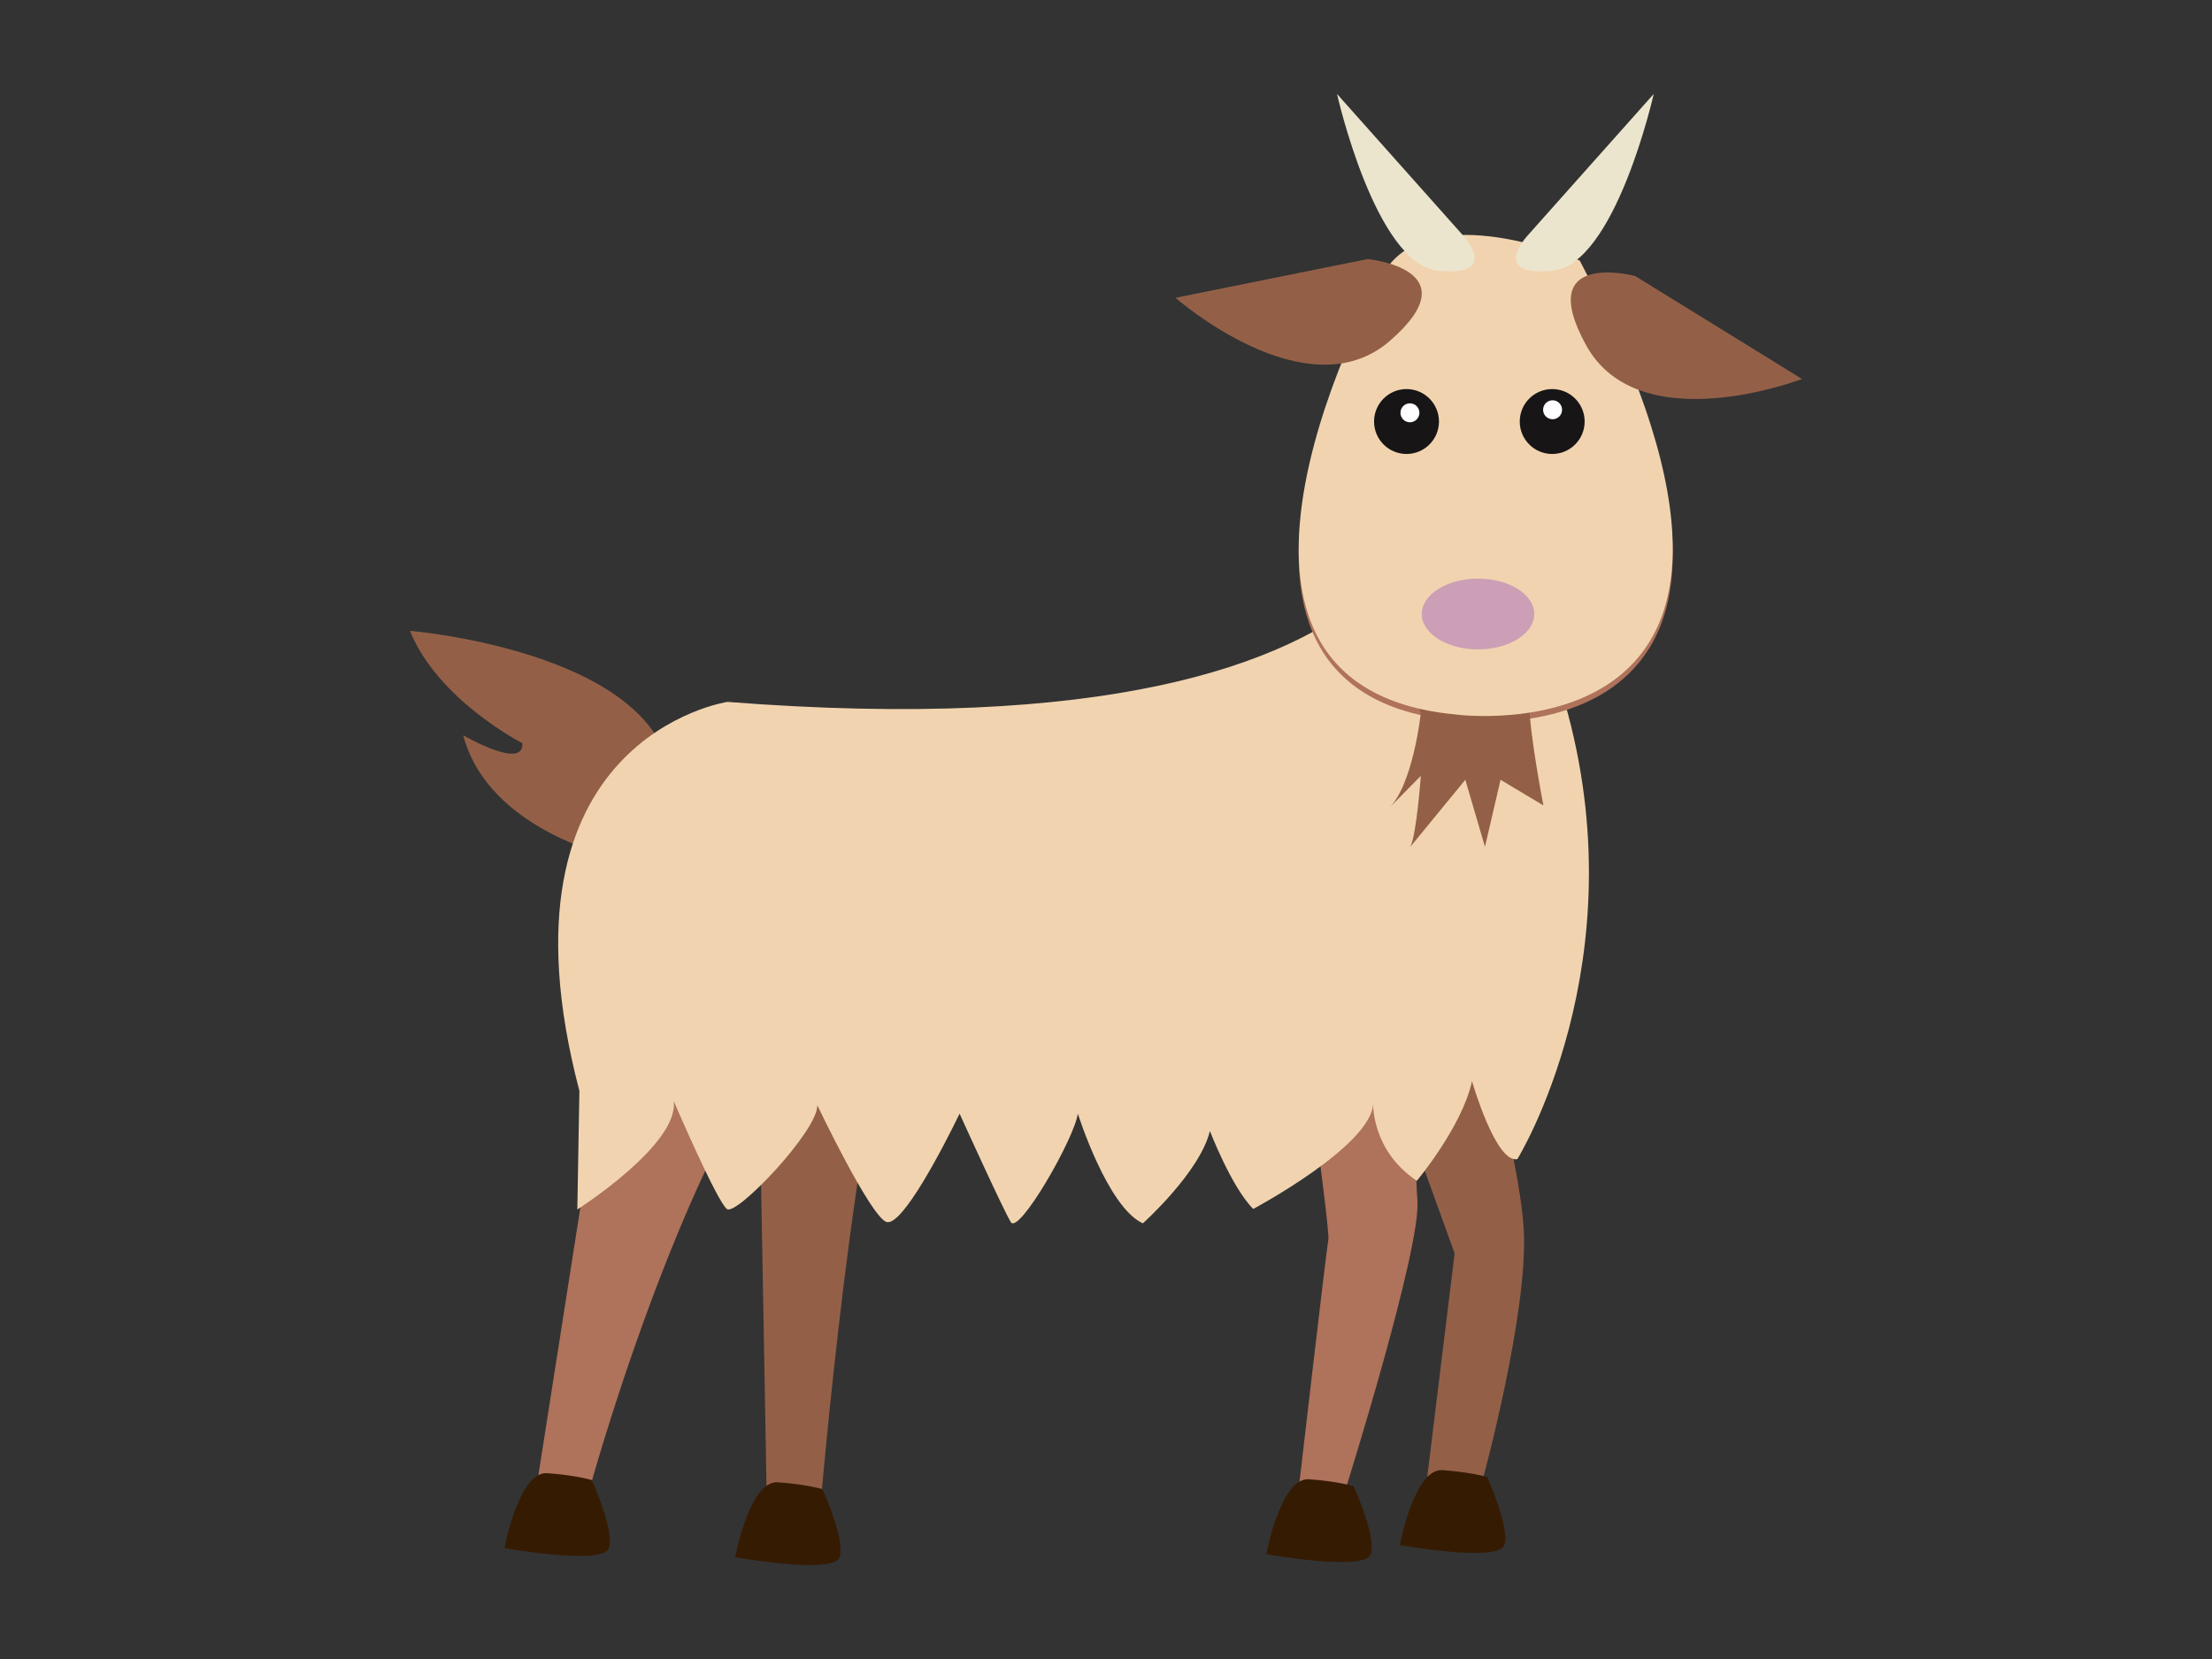 <?xml version="1.0" encoding="utf-8"?>
<!-- Generator: Adobe Illustrator 16.0.3, SVG Export Plug-In . SVG Version: 6.00 Build 0)  -->
<!DOCTYPE svg PUBLIC "-//W3C//DTD SVG 1.1//EN" "http://www.w3.org/Graphics/SVG/1.1/DTD/svg11.dtd">
<svg version="1.1" id="goat" xmlns="http://www.w3.org/2000/svg" xmlns:xlink="http://www.w3.org/1999/xlink" x="0px" y="0px"
	 width="800px" height="600px" viewBox="0 0 800 600" enable-background="new 0 0 800 600" xml:space="preserve">
<rect x="0" y="0" width="800" height="600" fill="#333333" stroke="none"/>
<g>
	<path fill="#936047" d="M274.131,365.781L277.251,539h19.986c0,0,15.653-180.815,33.473-186.517L274.131,365.781z"/>
	<path fill="#936047" d="M494.645,366.229l31.445,87.094L516.192,534h20.343c0,0,16.01-58.904,14.584-88.602
		c-1.426-29.699-22.81-102.495-22.81-102.495L494.645,366.229z"/>
	<path fill="#AF725A" d="M223.542,349.621L193.855,539h19.245c0,0,32.787-120.226,74.842-170.835
		C329.997,317.557,223.542,349.621,223.542,349.621z"/>
	<path fill="#AF725A" d="M469.591,362.768c0,0,11.539,82.01,10.826,85.573C479.704,451.905,469.86,537,469.86,537h17.278
		c0,0,26.915-85.807,25.489-102.914s0.055-80.564,0.055-80.564L469.591,362.768z"/>
	<path fill="#936047" d="M223.122,310.248c0,0-46.331-9.394-55.598-44.32c0,0,22.097,12.83,21.384,2.852
		c0,0-30.649-15.682-40.629-40.629c0,0,94.801,7.841,94.801,57.736L223.122,310.248z"/>
	<path fill="#F1D4AF" d="M263.066,253.85c0,0-87.024,12.948-53.523,140.668l-0.744,42.91c0,0,36.998-23.6,34.837-39.271
		c0,0,15.748,36.67,19.311,39.131c3.563,2.46,32.971-28.489,32.639-37.588c0,0,19.389,40.688,25.091,42.255
		c5.703,1.567,20.67-27.432,26.372-39.185c0,0,15.682,34.597,18.533,39.237c2.851,4.641,22.809-29.84,24.234-39.244
		c0,0,10.692,33.89,23.521,39.668c0,0,20.67-18.511,24.234-33.397c0,0,7.841,20.37,15.682,28.207c0,0,42.553-22.724,43.373-38.003
		c0,0-0.605,16.847,15.788,27.816c0,0,16.396-19.589,19.958-36.044c0,0,8.553,29.776,16.394,28.209c0,0,44.194-71.343,17.107-165.37
		L561.597,159h-38.234C523.362,159,536.192,275.127,263.066,253.85z"/>
	<path fill="#AF725A" d="M500.116,101.379c0,0-83.549,148.777,26.237,159.209c0,0,141.345,19.043,44.979-164.16
		C571.333,96.428,516.762,72.592,500.116,101.379z"/>
	<path fill="#936047" d="M513.862,257.788c0,0-2.727,26.374-11.921,34.927l11.921-12.117c0,0-1.562,21.384-3.797,25.66
		l19.887-24.234l7.105,24.234l5.637-24.234l15.495,9.266c0,0-5.108-26.371-5.108-37.064
		C553.081,243.533,507.829,244.958,513.862,257.788z"/>
	<path fill="#F1D4AF" d="M500.116,99.184c0,0-83.549,148.776,26.237,159.209c0,0,141.345,19.043,44.979-164.16
		C571.333,94.232,516.762,70.396,500.116,99.184z"/>
	<path fill="#936047" d="M494.627,93.695l-69.492,14.01c0,0,47.377,41.67,77.482,15.621
		C532.721,97.277,494.627,93.695,494.627,93.695z"/>
	<path fill="#936047" d="M591.398,99.828l60.322,37.238c0,0-58.887,22.656-78.091-12.215S591.398,99.828,591.398,99.828z"/>
	<circle fill="#171516" cx="508.685" cy="152.449" r="11.736"/>
	<circle fill="#171516" cx="561.375" cy="152.449" r="11.736"/>
	<circle fill="#FFFFFF" cx="509.92" cy="149.293" r="3.43"/>
	<circle fill="#FFFFFF" cx="561.512" cy="148.196" r="3.431"/>
	<ellipse fill="#CC9FB6" cx="534.549" cy="222.063" rx="20.351" ry="12.802"/>
	<path fill="#ECE5CE" d="M529.255,85.294l-45.708-51.32c0,0,13.865,61.683,36.628,63.939
		C542.937,100.17,529.255,85.294,529.255,85.294z"/>
	<path fill="#ECE5CE" d="M552.387,85.294l45.709-51.32c0,0-13.866,61.682-36.628,63.939
		C538.706,100.171,552.387,85.294,552.387,85.294z"/>
	<path fill="#361B03" d="M182.45,559.882c0,0,5.189-27.798,15.425-27.085s16.15,2.479,16.15,2.479s8.342,18.19,6.203,24.606
		S182.45,559.882,182.45,559.882z"/>
	<path fill="#361B03" d="M265.875,563.175c0,0,5.189-27.798,15.425-27.085s16.15,2.479,16.15,2.479s8.342,18.19,6.202,24.606
		C301.515,569.591,265.875,563.175,265.875,563.175z"/>
	<path fill="#361B03" d="M457.972,562.077c0,0,5.189-27.798,15.425-27.085c10.234,0.713,16.149,2.479,16.149,2.479
		s8.343,18.19,6.203,24.606C493.611,568.493,457.972,562.077,457.972,562.077z"/>
	<path fill="#361B03" d="M506.271,558.784c0,0,5.188-27.798,15.424-27.085s16.15,2.478,16.15,2.478s8.342,18.191,6.202,24.607
		C541.909,565.2,506.271,558.784,506.271,558.784z"/>
</g>
</svg>
